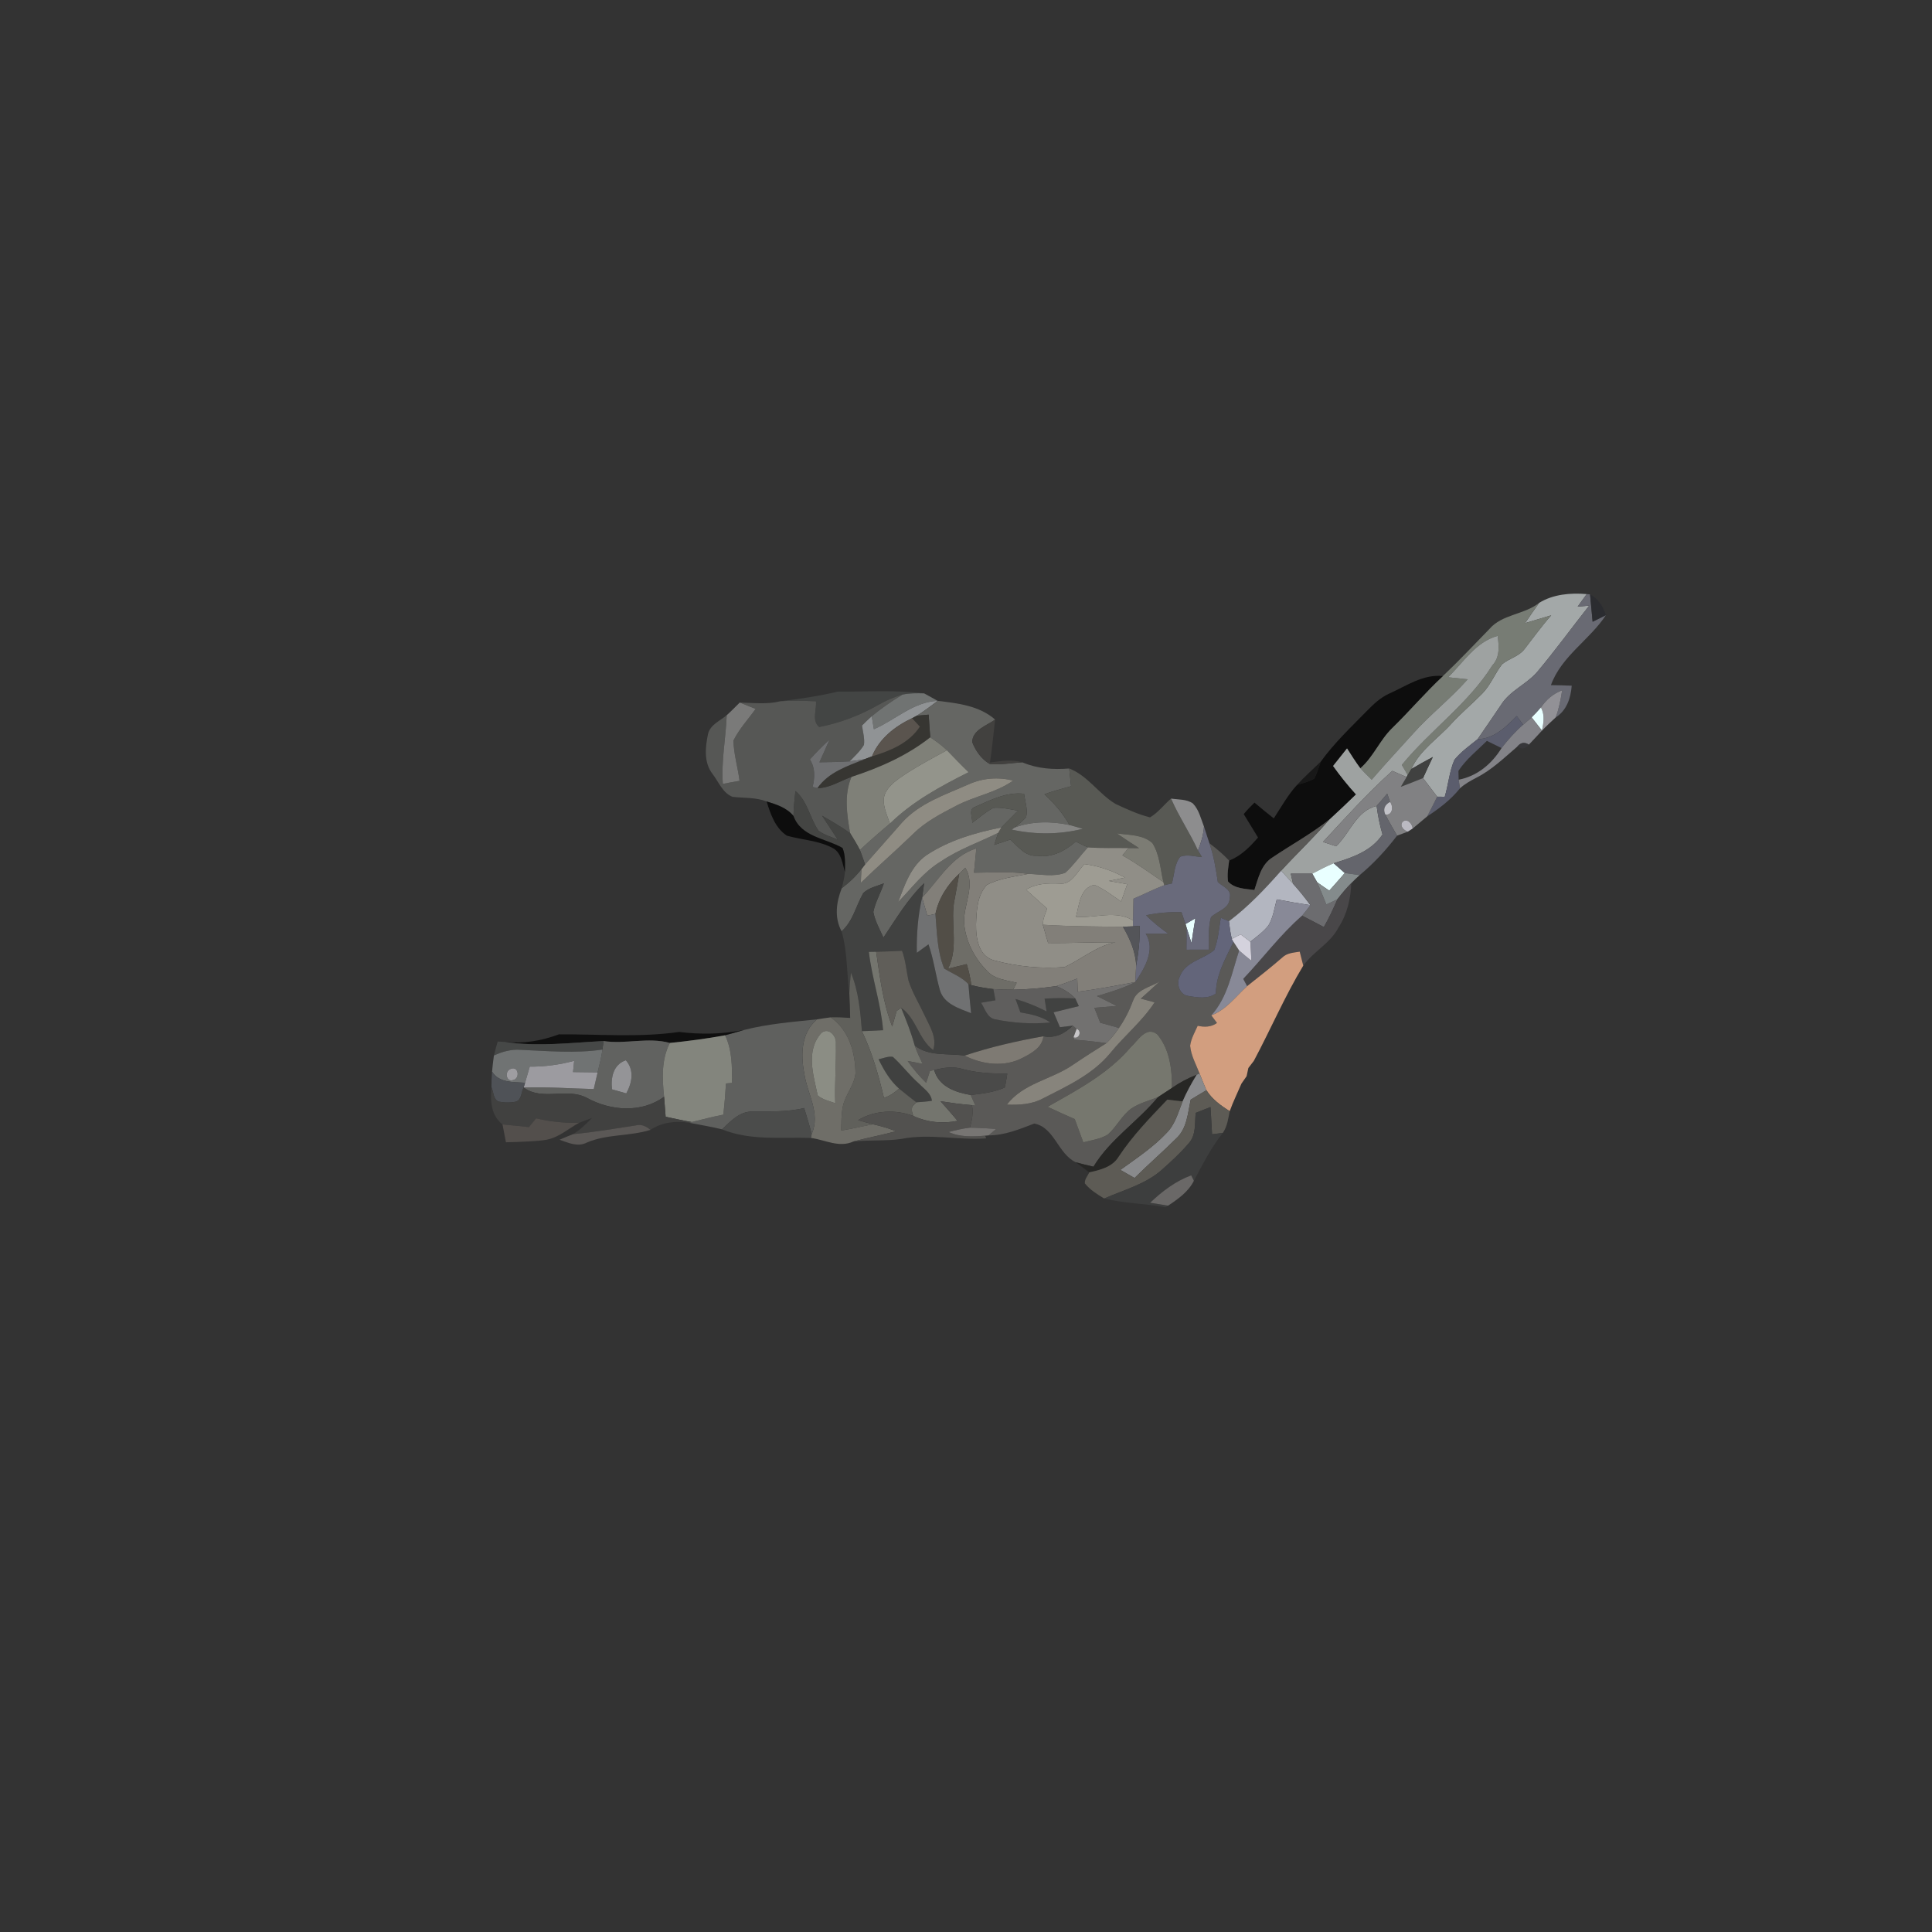 <?xml version="1.0" encoding="UTF-8" ?>
<!DOCTYPE svg PUBLIC "-//W3C//DTD SVG 1.1//EN" "http://www.w3.org/Graphics/SVG/1.1/DTD/svg11.dtd">
<svg width="512pt" height="512pt" viewBox="0 0 512 512" version="1.1" xmlns="http://www.w3.org/2000/svg">
<rect x="0" y="0" width="512" height="512" fill="#333333" stroke="none"/>
<g id="#a3a8a8ff">
<path fill="#a3a8a8" opacity="1.00" d=" M 407.87 159.78 C 411.58 157.47 416.23 157.07 420.50 157.44 C 419.68 158.53 418.89 159.65 418.10 160.77 C 419.11 160.68 420.13 160.59 421.15 160.50 C 416.49 166.40 412.08 172.49 407.23 178.24 C 404.40 181.41 400.16 183.06 397.84 186.72 C 395.79 189.81 393.65 192.84 391.57 195.90 C 389.45 197.63 387.16 199.22 385.43 201.37 C 384.08 204.47 383.84 207.92 382.87 211.15 C 382.37 211.14 381.37 211.13 380.87 211.13 C 379.62 209.48 378.38 207.83 377.12 206.20 C 377.96 204.32 378.85 202.47 379.72 200.61 C 377.79 201.64 375.87 202.69 374.00 203.81 C 376.29 198.76 381.10 195.72 384.70 191.71 C 387.25 188.93 390.16 186.51 392.80 183.82 C 395.02 181.56 396.14 178.52 398.06 176.04 C 399.88 174.49 402.47 174.01 403.96 172.07 C 406.32 169.06 408.54 165.94 411.08 163.07 C 408.78 163.76 406.48 164.46 404.17 165.13 C 405.39 163.34 406.59 161.53 407.87 159.78 Z" />
</g>
<g id="#696a73ff">
<path fill="#696a73" opacity="1.00" d=" M 420.50 157.44 L 421.38 157.51 C 421.59 159.93 421.83 162.35 422.06 164.77 C 423.23 164.18 424.40 163.59 425.59 163.01 C 421.23 169.63 413.79 173.88 411.01 181.57 C 412.84 181.60 414.68 181.62 416.52 181.72 C 416.26 185.02 415.19 188.27 412.27 190.13 C 413.15 187.81 413.61 185.37 413.98 182.94 C 411.63 183.81 409.75 185.45 408.36 187.50 C 407.58 188.41 406.77 189.29 405.91 190.13 C 405.16 190.78 404.39 191.41 403.64 192.06 C 403.22 191.48 402.38 190.32 401.96 189.75 C 399.07 192.67 395.96 195.77 391.57 195.90 C 393.65 192.84 395.79 189.81 397.84 186.72 C 400.16 183.06 404.40 181.41 407.23 178.24 C 412.08 172.49 416.49 166.40 421.15 160.50 C 420.13 160.59 419.11 160.68 418.10 160.77 C 418.89 159.65 419.68 158.53 420.50 157.44 Z" />
</g>
<g id="#2b2c31ed">
<path fill="#2b2c31" opacity="0.93" d=" M 421.38 157.51 C 423.56 158.64 424.85 160.73 425.59 163.01 C 424.40 163.59 423.23 164.18 422.06 164.77 C 421.83 162.35 421.59 159.93 421.38 157.51 Z" />
</g>
<g id="#777c74fe">
<path fill="#777c74" opacity="1.00" d=" M 394.70 166.70 C 398.09 162.74 403.89 162.94 407.87 159.78 C 406.59 161.53 405.39 163.34 404.17 165.13 C 406.48 164.46 408.78 163.76 411.08 163.07 C 408.54 165.94 406.32 169.06 403.96 172.07 C 402.47 174.01 399.88 174.49 398.06 176.04 C 396.14 178.52 395.02 181.56 392.80 183.82 C 390.16 186.51 387.25 188.93 384.70 191.71 C 381.10 195.72 376.29 198.76 374.00 203.81 C 373.76 204.21 373.29 205.01 373.05 205.40 C 372.55 204.49 372.03 203.60 371.50 202.71 C 379.05 193.49 389.10 186.52 395.50 176.31 C 397.52 174.18 397.26 171.19 396.89 168.51 C 391.13 170.07 387.82 175.53 383.76 179.48 C 385.48 179.66 387.22 179.83 388.96 180.02 C 384.44 185.15 379.00 189.35 374.46 194.44 C 370.79 198.49 367.08 202.50 363.51 206.63 C 362.49 205.62 361.46 204.63 360.51 203.56 C 363.96 200.55 365.65 196.10 368.93 192.93 C 373.53 188.45 377.67 183.54 382.38 179.16 C 386.62 175.15 390.62 170.88 394.70 166.70 Z" />
</g>
<g id="#9ea2a1ff">
<path fill="#9ea2a1" opacity="1.00" d=" M 383.76 179.48 C 387.82 175.53 391.13 170.07 396.89 168.51 C 397.26 171.19 397.52 174.18 395.50 176.31 C 389.10 186.52 379.05 193.49 371.50 202.71 C 372.03 203.60 372.55 204.49 373.05 205.40 L 372.76 205.93 C 371.49 205.38 370.23 204.84 368.97 204.29 C 362.45 210.15 356.55 216.68 350.61 223.12 C 351.77 223.49 352.92 223.88 354.08 224.27 C 357.77 220.82 359.43 214.83 364.82 213.60 C 365.16 216.15 365.64 218.68 366.38 221.14 C 363.41 225.61 358.29 227.27 353.44 228.77 C 351.49 229.58 349.63 230.55 347.77 231.53 C 345.87 231.54 343.97 231.54 342.07 231.54 C 342.26 232.43 342.47 233.32 342.67 234.21 C 341.63 233.05 340.56 231.91 339.52 230.74 C 343.70 226.16 348.25 221.93 352.27 217.19 C 354.65 215.00 357.00 212.79 359.31 210.53 C 357.13 208.14 355.12 205.62 353.24 202.99 C 354.48 201.41 355.72 199.84 356.98 198.28 C 358.12 200.06 359.24 201.86 360.51 203.56 C 361.46 204.63 362.49 205.62 363.51 206.63 C 367.08 202.50 370.79 198.49 374.46 194.44 C 379.00 189.35 384.44 185.15 388.96 180.02 C 387.22 179.83 385.48 179.66 383.76 179.48 Z" />
</g>
<g id="#000000c0">
<path fill="#000000" opacity="0.75" d=" M 368.14 183.82 C 372.72 181.78 377.09 178.63 382.38 179.16 C 377.67 183.54 373.53 188.45 368.93 192.93 C 365.65 196.10 363.96 200.55 360.51 203.56 C 359.24 201.86 358.12 200.06 356.98 198.28 C 355.72 199.84 354.48 201.41 353.24 202.99 C 355.12 205.62 357.13 208.14 359.31 210.53 C 357.00 212.79 354.65 215.00 352.27 217.19 C 347.54 220.97 342.20 223.86 337.20 227.24 C 334.20 229.10 333.47 232.75 332.42 235.86 C 330.01 235.52 327.24 235.55 325.45 233.62 C 325.16 231.77 325.50 229.90 325.74 228.07 C 328.86 226.84 331.24 224.44 333.39 221.95 C 332.13 219.88 330.85 217.82 329.60 215.74 C 330.49 214.67 331.45 213.66 332.45 212.70 C 334.13 214.12 335.83 215.53 337.57 216.88 C 339.54 213.87 341.28 210.69 343.72 208.02 C 345.27 207.52 346.90 207.17 348.31 206.32 C 349.03 204.88 349.48 203.32 350.04 201.82 C 353.61 196.86 358.07 192.67 362.31 188.33 C 364.04 186.57 365.87 184.84 368.14 183.82 Z" />
</g>
<g id="#434544ff">
<path fill="#434544" opacity="1.00" d=" M 206.84 185.83 C 211.94 185.22 217.01 184.48 222.01 183.29 C 229.62 183.33 237.33 182.81 244.90 183.75 C 242.98 183.69 241.05 183.69 239.16 184.08 C 236.93 184.69 234.81 185.65 232.79 186.79 C 227.94 189.57 222.61 191.60 217.11 192.66 C 215.06 191.09 216.46 188.06 216.24 185.85 C 213.11 185.72 209.97 185.60 206.84 185.83 Z" />
</g>
<g id="#929196ff">
<path fill="#929196" opacity="1.00" d=" M 408.36 187.50 C 409.75 185.45 411.63 183.81 413.98 182.94 C 413.61 185.37 413.15 187.81 412.27 190.13 C 411.04 191.27 409.80 192.40 408.64 193.62 C 409.06 191.58 409.44 189.41 408.36 187.50 Z" />
</g>
<g id="#565755ff">
<path fill="#565755" opacity="1.00" d=" M 232.79 186.79 C 234.81 185.65 236.93 184.69 239.16 184.08 C 236.33 185.81 233.57 187.69 231.02 189.81 C 230.13 190.61 229.28 191.44 228.44 192.28 C 228.67 193.97 229.19 195.68 228.96 197.40 C 227.97 199.06 226.51 200.37 225.19 201.76 C 222.51 201.95 219.83 201.97 217.15 202.02 C 218.06 200.01 218.96 198.00 219.84 195.97 C 218.02 197.66 216.27 199.42 214.63 201.27 C 216.08 203.47 215.95 206.07 215.36 208.53 C 215.67 208.61 216.30 208.78 216.61 208.86 C 219.86 208.86 222.66 206.92 225.65 205.89 C 223.62 210.63 224.44 215.88 225.29 220.79 C 222.90 219.10 220.38 217.63 217.85 216.17 C 219.23 218.29 220.64 220.39 222.02 222.51 C 220.29 221.78 218.41 221.29 216.91 220.14 C 214.59 216.79 214.04 212.35 210.79 209.62 C 210.55 211.82 210.33 214.03 210.28 216.24 C 208.50 214.04 205.75 213.19 203.17 212.39 C 200.27 211.27 197.15 211.52 194.13 211.17 C 191.52 210.16 190.46 207.22 188.86 205.14 C 186.46 202.10 186.90 197.98 187.65 194.45 C 188.26 192.02 190.85 191.03 192.59 189.53 C 192.36 195.61 191.11 201.63 191.56 207.74 C 193.03 207.45 194.50 207.18 195.99 206.93 C 195.53 203.36 194.46 199.87 194.36 196.27 C 195.87 193.19 198.26 190.65 200.24 187.87 C 198.84 187.31 197.44 186.74 196.04 186.18 C 199.65 186.26 203.29 186.73 206.84 185.83 C 209.97 185.60 213.11 185.72 216.24 185.85 C 216.46 188.06 215.06 191.09 217.11 192.66 C 222.61 191.60 227.94 189.57 232.79 186.79 Z" />
</g>
<g id="#707372ff">
<path fill="#707372" opacity="1.00" d=" M 239.16 184.08 C 241.05 183.69 242.98 183.69 244.90 183.75 C 246.11 184.37 247.27 185.09 248.48 185.73 C 241.99 186.02 237.27 190.80 231.59 193.25 C 231.39 192.10 231.20 190.95 231.02 189.81 C 233.57 187.69 236.33 185.81 239.16 184.08 Z" />
</g>
<g id="#909395ff">
<path fill="#909395" opacity="1.00" d=" M 231.59 193.25 C 237.27 190.80 241.99 186.02 248.48 185.73 C 246.70 187.11 244.89 188.46 242.98 189.66 C 242.66 189.83 242.03 190.17 241.71 190.33 C 237.19 192.47 233.04 195.69 231.09 200.44 C 230.59 200.63 229.60 201.01 229.10 201.20 C 227.80 201.44 226.50 201.62 225.19 201.76 C 226.51 200.37 227.97 199.06 228.96 197.40 C 229.19 195.68 228.67 193.97 228.44 192.28 C 229.28 191.44 230.13 190.61 231.02 189.81 C 231.20 190.95 231.39 192.10 231.59 193.25 Z" />
</g>
<g id="#656663ff">
<path fill="#656663" opacity="1.00" d=" M 248.48 185.73 C 253.81 186.37 259.51 187.00 263.72 190.70 C 261.50 192.29 257.69 193.43 257.65 196.67 C 258.55 199.01 260.14 201.28 262.38 202.50 C 265.26 202.74 268.12 202.15 270.99 202.05 C 274.93 203.72 279.13 204.00 283.35 203.66 C 283.52 205.22 283.68 206.79 283.85 208.36 C 281.48 209.04 279.09 209.62 276.78 210.49 C 279.35 212.89 281.71 215.53 283.41 218.63 C 278.63 217.61 273.58 217.60 268.94 219.28 C 269.99 218.40 271.13 217.58 271.95 216.46 C 272.43 214.44 271.62 212.36 271.39 210.36 C 266.80 209.81 262.56 212.00 258.50 213.79 C 256.49 214.36 257.77 216.61 257.64 218.06 C 259.48 216.69 261.23 215.16 263.27 214.09 C 265.47 213.90 267.64 214.48 269.80 214.83 C 268.32 216.32 266.83 217.80 265.36 219.29 C 258.43 220.65 251.50 222.70 245.55 226.61 C 241.39 229.51 239.74 234.54 238.02 239.06 C 241.64 235.32 244.81 231.01 249.35 228.29 C 254.05 225.07 259.46 223.23 264.53 220.72 C 264.16 221.78 263.83 222.85 263.49 223.91 C 264.90 223.44 266.31 222.95 267.74 222.48 C 269.78 224.34 271.71 227.03 274.81 226.78 C 278.72 227.37 282.25 225.53 285.09 223.02 C 286.14 223.54 287.20 224.07 288.29 224.56 C 286.27 226.78 284.54 229.27 282.31 231.29 C 279.21 232.47 275.74 231.67 272.51 231.59 C 267.73 230.89 262.91 231.25 258.11 231.28 C 258.32 229.13 258.53 226.98 258.74 224.83 C 252.13 226.86 248.85 233.19 244.37 237.86 C 244.56 236.59 244.74 235.32 244.91 234.05 C 240.54 238.25 237.47 243.49 234.12 248.47 C 233.13 246.26 231.90 244.10 231.44 241.69 C 231.98 239.04 233.40 236.66 234.23 234.10 C 232.38 234.83 230.27 235.25 228.78 236.66 C 226.84 240.04 226.07 244.12 223.03 246.81 C 221.06 243.15 221.62 239.09 223.07 235.39 C 225.02 233.92 226.81 232.25 228.30 230.31 C 228.22 231.52 228.17 232.74 228.13 233.96 C 232.66 229.55 237.45 225.41 241.99 221.00 C 245.26 217.74 249.42 215.61 253.48 213.50 C 258.35 210.96 263.97 210.09 268.50 206.86 C 264.61 205.87 260.48 206.17 256.80 207.81 C 250.57 210.58 243.71 212.78 239.01 218.02 C 235.73 221.69 232.53 225.43 229.25 229.09 C 228.81 227.80 228.37 226.51 227.88 225.25 C 230.47 222.85 233.13 220.52 235.84 218.25 C 241.86 212.37 249.24 208.39 256.69 204.64 C 254.71 202.76 252.84 200.78 250.94 198.82 C 249.60 197.52 248.07 196.43 246.53 195.40 C 246.36 193.40 246.23 191.39 246.11 189.39 C 245.06 189.47 244.02 189.56 242.98 189.66 C 244.89 188.46 246.70 187.11 248.48 185.73 Z" />
</g>
<g id="#7a7a79ff">
<path fill="#7a7a79" opacity="1.00" d=" M 192.59 189.53 C 193.79 188.47 194.90 187.31 196.04 186.18 C 197.44 186.74 198.84 187.31 200.24 187.87 C 198.26 190.65 195.87 193.19 194.36 196.27 C 194.46 199.87 195.53 203.36 195.99 206.93 C 194.50 207.18 193.03 207.45 191.56 207.74 C 191.11 201.63 192.36 195.61 192.59 189.53 Z" />
</g>
<g id="#e9ffffff">
<path fill="#e9ffff" opacity="1.00" d=" M 408.36 187.50 C 409.44 189.41 409.06 191.58 408.64 193.62 C 407.72 192.45 406.81 191.29 405.91 190.13 C 406.77 189.29 407.58 188.41 408.36 187.50 Z" />
<path fill="#e9ffff" opacity="1.00" d=" M 347.77 231.53 C 349.63 230.55 351.49 229.58 353.44 228.77 C 354.42 229.63 355.40 230.49 356.38 231.36 C 355.03 232.94 353.65 234.49 352.27 236.03 C 351.19 235.30 350.11 234.58 349.06 233.81 C 348.74 233.24 348.09 232.10 347.77 231.53 Z" />
<path fill="#e9ffff" opacity="1.00" d=" M 314.17 244.88 C 315.03 244.37 315.91 243.86 316.79 243.36 C 316.41 245.54 316.07 247.73 315.76 249.93 C 315.33 248.52 314.88 247.12 314.43 245.73 L 314.17 244.88 Z" />
</g>
<g id="#373632ff">
<path fill="#373632" opacity="1.00" d=" M 242.98 189.66 C 244.02 189.56 245.06 189.47 246.11 189.39 C 246.23 191.39 246.36 193.40 246.53 195.40 C 240.35 200.28 233.09 203.46 225.65 205.89 C 222.66 206.92 219.86 208.86 216.61 208.86 C 219.57 204.61 224.53 203.03 229.10 201.20 C 229.60 201.01 230.59 200.63 231.09 200.44 C 235.93 198.98 240.87 196.97 243.77 192.57 C 243.25 192.01 242.22 190.89 241.71 190.33 C 242.03 190.17 242.66 189.83 242.98 189.66 Z" />
</g>
<g id="#5b5d6dff">
<path fill="#5b5d6d" opacity="1.00" d=" M 391.57 195.90 C 395.96 195.77 399.07 192.67 401.96 189.75 C 402.38 190.32 403.22 191.48 403.64 192.06 C 401.52 193.92 399.65 196.03 397.93 198.25 C 396.64 197.60 395.34 196.97 394.04 196.34 C 391.45 198.91 388.51 201.22 386.50 204.29 C 386.51 204.88 386.54 206.04 386.56 206.63 C 386.65 207.20 386.83 208.34 386.91 208.91 C 384.50 211.92 381.44 214.26 378.23 216.34 C 379.15 214.62 380.00 212.87 380.87 211.13 C 381.37 211.13 382.37 211.14 382.87 211.15 C 383.84 207.92 384.08 204.47 385.43 201.37 C 387.16 199.22 389.45 197.63 391.57 195.90 Z" />
</g>
<g id="#838388ff">
<path fill="#838388" opacity="1.00" d=" M 403.64 192.06 C 404.39 191.41 405.16 190.78 405.91 190.13 C 406.81 191.29 407.72 192.45 408.64 193.62 C 407.49 194.87 406.33 196.12 405.16 197.34 C 404.02 196.58 403.00 196.75 402.09 197.86 C 398.63 200.82 395.31 204.06 391.20 206.13 C 389.69 206.93 388.17 207.74 386.91 208.91 C 386.83 208.34 386.65 207.20 386.56 206.63 C 391.49 205.69 395.34 202.43 397.93 198.25 C 399.65 196.03 401.52 193.92 403.64 192.06 Z" />
</g>
<g id="#5a544eff">
<path fill="#5a544e" opacity="1.00" d=" M 231.09 200.44 C 233.04 195.69 237.19 192.47 241.71 190.33 C 242.22 190.89 243.25 192.01 243.77 192.57 C 240.87 196.97 235.93 198.98 231.09 200.44 Z" />
</g>
<g id="#42413ffe">
<path fill="#42413f" opacity="1.00" d=" M 263.72 190.70 C 263.31 194.50 262.89 198.29 262.36 202.07 C 265.21 201.72 268.17 201.15 270.99 202.05 C 268.12 202.15 265.26 202.74 262.38 202.50 C 260.14 201.28 258.55 199.01 257.65 196.67 C 257.69 193.43 261.50 192.29 263.72 190.70 Z" />
</g>
<g id="#6f7072ff">
<path fill="#6f7072" opacity="1.00" d=" M 214.63 201.27 C 216.27 199.42 218.02 197.66 219.84 195.97 C 218.96 198.00 218.06 200.01 217.15 202.02 C 219.83 201.97 222.51 201.95 225.19 201.76 C 226.50 201.62 227.80 201.44 229.10 201.20 C 224.53 203.03 219.57 204.61 216.61 208.86 C 216.30 208.78 215.67 208.61 215.36 208.53 C 215.95 206.07 216.08 203.47 214.63 201.27 Z" />
</g>
<g id="#7f8078ff">
<path fill="#7f8078" opacity="1.00" d=" M 225.65 205.89 C 233.09 203.46 240.35 200.28 246.53 195.40 C 248.07 196.43 249.60 197.52 250.94 198.82 C 246.64 201.19 242.25 203.46 238.24 206.31 C 236.32 207.71 234.25 209.53 234.18 212.10 C 234.22 214.25 235.15 216.25 235.84 218.25 C 233.13 220.52 230.47 222.85 227.88 225.25 C 227.09 223.72 226.19 222.25 225.29 220.79 C 224.44 215.88 223.62 210.63 225.65 205.89 Z" />
</g>
<g id="#39393dbc">
<path fill="#39393d" opacity="0.74" d=" M 402.09 197.86 C 403.00 196.75 404.02 196.58 405.16 197.34 C 404.26 198.47 403.24 198.64 402.09 197.86 Z" />
</g>
<g id="#93948bff">
<path fill="#93948b" opacity="1.00" d=" M 238.24 206.31 C 242.25 203.46 246.64 201.19 250.94 198.82 C 252.84 200.78 254.71 202.76 256.69 204.64 C 249.24 208.39 241.86 212.37 235.84 218.25 C 235.15 216.25 234.22 214.25 234.18 212.10 C 234.25 209.53 236.32 207.71 238.24 206.31 Z" />
</g>
<g id="#404140ff">
<path fill="#404140" opacity="1.00" d=" M 374.00 203.81 C 375.87 202.69 377.79 201.64 379.72 200.61 C 378.85 202.47 377.96 204.32 377.12 206.20 C 375.17 207.00 373.20 207.76 371.23 208.51 C 371.74 207.65 372.25 206.79 372.76 205.93 L 373.05 205.40 C 373.29 205.01 373.76 204.21 374.00 203.81 Z" />
<path fill="#404140" opacity="1.00" d=" M 232.83 280.71 C 234.08 280.48 235.32 279.85 236.62 280.07 C 239.10 282.33 241.11 285.07 243.66 287.28 C 244.92 288.60 246.75 289.73 246.97 291.72 C 245.60 291.94 244.22 292.03 242.84 292.13 C 241.31 290.90 239.74 289.73 238.24 288.48 C 235.84 286.34 234.21 283.56 232.83 280.71 Z" />
</g>
<g id="#00000085">
<path fill="#000000" opacity="0.52" d=" M 343.72 208.02 C 345.70 205.83 347.93 203.87 350.04 201.82 C 349.48 203.32 349.03 204.88 348.31 206.32 C 346.90 207.17 345.27 207.52 343.72 208.02 Z" />
</g>
<g id="#585954ff">
<path fill="#585954" opacity="1.00" d=" M 283.35 203.66 C 288.32 205.57 291.20 210.43 295.68 213.08 C 298.63 214.44 301.62 215.83 304.78 216.61 C 306.94 215.34 308.46 213.25 310.34 211.63 C 312.39 216.37 315.33 220.68 317.48 225.39 C 317.82 225.97 318.18 226.56 318.54 227.14 C 316.65 227.01 314.61 226.34 312.79 227.03 C 311.20 228.98 311.23 231.78 310.56 234.14 C 309.88 234.27 309.20 234.42 308.54 234.59 L 308.31 233.77 C 307.48 230.31 307.36 226.50 305.40 223.43 C 302.87 221.12 299.14 221.33 295.96 220.85 C 297.90 222.20 299.87 223.50 301.87 224.77 C 301.16 224.77 299.75 224.75 299.04 224.74 C 295.46 224.67 291.87 224.84 288.29 224.56 C 287.20 224.07 286.14 223.54 285.09 223.02 C 282.25 225.53 278.72 227.37 274.81 226.78 C 271.71 227.03 269.78 224.34 267.74 222.48 C 266.31 222.95 264.90 223.44 263.49 223.91 C 263.83 222.85 264.16 221.78 264.53 220.72 C 264.74 220.36 265.15 219.65 265.36 219.29 C 266.83 217.80 268.32 216.32 269.80 214.83 C 267.64 214.48 265.47 213.90 263.27 214.09 C 261.23 215.16 259.48 216.69 257.64 218.06 C 257.77 216.61 256.49 214.36 258.50 213.79 C 262.56 212.00 266.80 209.81 271.39 210.36 C 271.62 212.36 272.43 214.44 271.95 216.46 C 271.13 217.58 269.99 218.40 268.94 219.28 L 268.11 219.85 C 274.33 221.23 280.80 221.19 286.98 219.64 C 285.79 219.28 284.60 218.95 283.41 218.63 C 281.71 215.53 279.35 212.89 276.78 210.49 C 279.09 209.62 281.48 209.04 283.85 208.36 C 283.68 206.79 283.52 205.22 283.35 203.66 Z" />
</g>
<g id="#818183ff">
<path fill="#818183" opacity="1.00" d=" M 368.97 204.29 C 370.23 204.84 371.49 205.38 372.76 205.93 C 372.25 206.79 371.74 207.65 371.23 208.51 C 373.20 207.76 375.17 207.00 377.12 206.20 C 378.38 207.83 379.62 209.48 380.87 211.13 C 380.00 212.87 379.15 214.62 378.23 216.34 C 376.94 217.41 375.65 218.48 374.37 219.57 C 374.31 218.38 372.96 216.75 371.75 217.75 C 370.77 218.81 372.04 220.11 373.10 220.39 C 372.15 220.76 371.20 221.12 370.24 221.46 C 369.18 219.60 368.09 217.76 367.11 215.85 C 369.08 216.17 369.30 213.70 368.38 212.51 C 368.19 211.97 367.81 210.87 367.62 210.33 C 366.70 211.43 365.77 212.53 364.82 213.60 C 359.43 214.83 357.77 220.82 354.08 224.27 C 352.92 223.88 351.77 223.49 350.61 223.12 C 356.55 216.68 362.45 210.15 368.97 204.29 Z" />
</g>
<g id="#8f8c83ff">
<path fill="#8f8c83" opacity="1.00" d=" M 256.80 207.81 C 260.48 206.17 264.61 205.87 268.50 206.86 C 263.97 210.09 258.35 210.96 253.48 213.50 C 249.42 215.61 245.26 217.74 241.99 221.00 C 237.45 225.41 232.66 229.55 228.13 233.96 C 228.17 232.74 228.22 231.52 228.30 230.31 C 228.54 230.00 229.02 229.39 229.25 229.09 C 232.53 225.43 235.73 221.69 239.01 218.02 C 243.71 212.78 250.57 210.58 256.80 207.81 Z" />
</g>
<g id="#444543fe">
<path fill="#444543" opacity="1.00" d=" M 210.79 209.62 C 214.04 212.35 214.59 216.79 216.91 220.14 C 218.41 221.29 220.29 221.78 222.02 222.51 C 220.64 220.39 219.23 218.29 217.85 216.17 C 220.38 217.63 222.90 219.10 225.29 220.79 C 226.19 222.25 227.09 223.72 227.88 225.25 C 228.37 226.51 228.81 227.80 229.25 229.09 C 229.02 229.39 228.54 230.00 228.30 230.31 C 226.81 232.25 225.02 233.92 223.07 235.39 C 223.43 233.98 223.79 232.56 223.91 231.11 C 223.93 228.97 224.11 226.73 223.28 224.72 C 218.79 222.12 212.31 221.84 210.28 216.24 C 210.33 214.03 210.55 211.82 210.79 209.62 Z" />
</g>
<g id="#64656cff">
<path fill="#64656c" opacity="1.00" d=" M 364.82 213.60 C 365.77 212.53 366.70 211.43 367.62 210.33 C 367.81 210.87 368.19 211.97 368.38 212.51 C 366.91 213.32 366.48 214.43 367.11 215.85 C 368.09 217.76 369.18 219.60 370.24 221.46 C 367.31 225.28 364.04 228.84 360.33 231.91 C 359.01 231.72 357.69 231.54 356.38 231.36 C 355.40 230.49 354.42 229.63 353.44 228.77 C 358.29 227.27 363.41 225.61 366.38 221.14 C 365.64 218.68 365.16 216.15 364.82 213.60 Z" />
</g>
<g id="#8d8d8efe">
<path fill="#8d8d8e" opacity="1.00" d=" M 310.34 211.63 C 312.25 211.93 314.43 211.75 316.10 212.90 C 317.74 214.56 318.24 216.96 319.07 219.06 C 318.93 221.25 318.28 223.36 317.48 225.39 C 315.33 220.68 312.39 216.37 310.34 211.63 Z" />
</g>
<g id="#010101be">
<path fill="#010101" opacity="0.75" d=" M 203.17 212.39 C 205.75 213.19 208.50 214.04 210.28 216.24 C 212.31 221.84 218.79 222.12 223.28 224.72 C 224.11 226.73 223.93 228.97 223.91 231.11 C 223.30 228.96 223.02 226.31 221.04 224.94 C 217.22 222.73 212.69 222.64 208.53 221.46 C 205.47 219.46 204.18 215.73 203.17 212.39 Z" />
</g>
<g id="#c2c2c8ff">
<path fill="#c2c2c8" opacity="1.00" d=" M 367.11 215.85 C 366.48 214.43 366.91 213.32 368.38 212.51 C 369.30 213.70 369.08 216.17 367.11 215.85 Z" />
</g>
<g id="#858583ff">
<path fill="#858583" opacity="1.00" d=" M 268.94 219.28 C 273.58 217.60 278.63 217.61 283.41 218.63 C 284.60 218.95 285.79 219.28 286.98 219.64 C 280.80 221.19 274.33 221.23 268.11 219.85 L 268.94 219.28 Z" />
</g>
<g id="#5a5957ff">
<path fill="#5a5957" opacity="1.00" d=" M 337.20 227.24 C 342.20 223.86 347.54 220.97 352.27 217.19 C 348.25 221.93 343.70 226.16 339.52 230.74 C 335.26 235.56 330.83 240.26 325.68 244.13 C 324.96 243.83 324.24 243.53 323.52 243.23 C 323.04 246.08 322.85 249.03 321.79 251.76 C 318.89 254.26 314.16 254.78 312.67 258.75 C 311.62 260.67 312.58 263.67 314.95 263.94 C 317.30 264.36 320.19 264.82 322.22 263.28 C 322.27 258.26 324.80 254.00 326.89 249.61 C 327.26 250.18 328.00 251.32 328.38 251.89 C 326.43 257.84 325.34 264.26 321.01 269.08 C 321.39 269.58 322.14 270.59 322.51 271.09 C 321.01 272.21 319.17 272.24 317.40 271.84 C 316.63 273.56 315.64 275.24 315.40 277.13 C 315.62 279.74 316.97 282.07 317.89 284.48 L 317.13 284.82 C 314.82 285.73 312.60 286.89 310.57 288.32 C 310.64 283.39 309.97 278.01 306.69 274.12 C 303.72 271.77 301.53 275.83 299.60 277.58 C 293.66 284.57 285.47 288.86 277.63 293.31 C 280.00 294.44 282.40 295.52 284.82 296.57 C 285.57 298.62 286.33 300.68 287.09 302.73 C 289.28 302.15 291.64 301.87 293.59 300.66 C 295.92 298.59 297.29 295.62 299.81 293.76 C 301.95 292.33 304.48 291.69 306.85 290.77 C 301.51 297.25 294.17 301.91 289.78 309.18 C 288.21 308.81 286.63 308.45 285.08 308.01 C 280.32 305.73 279.47 298.79 274.09 297.75 C 270.17 299.25 266.25 300.89 261.97 300.89 C 262.65 300.31 263.33 299.74 264.01 299.17 C 261.68 299.03 259.35 298.86 257.03 298.84 C 257.59 296.90 257.99 294.88 257.57 292.87 C 257.80 292.90 258.25 292.96 258.48 292.99 C 258.05 292.05 257.64 291.11 257.23 290.18 C 260.30 289.86 263.43 289.45 266.28 288.21 C 266.58 287.00 266.73 285.76 266.94 284.53 C 262.95 284.52 258.93 284.37 255.07 283.29 C 252.60 282.53 250.01 282.95 247.56 283.57 C 247.29 283.63 246.73 283.75 246.45 283.82 C 246.12 284.86 245.79 285.91 245.45 286.96 C 243.62 285.20 241.98 283.25 240.53 281.16 C 241.86 281.41 243.19 281.67 244.51 281.94 C 243.73 280.34 242.98 278.73 242.40 277.06 C 246.20 280.06 251.17 279.06 255.63 279.75 C 260.34 282.14 266.25 282.89 271.05 280.31 C 273.44 279.07 276.19 277.60 276.52 274.62 C 279.53 275.22 282.19 273.93 284.29 271.81 C 284.55 272.02 285.06 272.44 285.32 272.65 C 285.11 273.21 284.70 274.33 284.49 274.90 L 284.67 275.50 C 287.51 275.80 290.38 276.01 293.21 276.45 C 290.19 278.34 287.19 280.25 284.25 282.25 C 278.64 286.10 271.14 287.06 266.84 292.74 C 270.02 292.85 273.33 292.70 276.21 291.19 C 282.61 287.91 289.47 284.84 294.16 279.17 C 297.93 274.50 302.69 270.69 305.98 265.63 C 304.76 265.29 303.54 264.96 302.32 264.64 C 304.00 263.16 305.65 261.65 307.28 260.12 C 304.88 261.58 301.28 262.19 300.28 265.16 C 299.33 267.72 298.10 270.18 296.54 272.42 C 294.89 271.94 293.24 271.49 291.58 271.04 C 291.06 269.71 290.52 268.40 290.01 267.08 C 291.98 266.91 293.97 266.75 295.95 266.59 C 294.20 265.71 292.45 264.84 290.70 263.97 C 294.15 262.94 297.65 261.94 300.86 260.25 C 303.29 256.69 306.33 251.62 303.62 247.44 C 305.61 247.45 307.59 247.43 309.58 247.42 C 307.51 245.94 305.49 244.38 303.72 242.55 C 306.81 241.91 309.96 241.64 313.12 241.74 C 313.47 242.78 313.82 243.82 314.17 244.88 L 314.43 245.73 C 314.48 247.71 314.44 249.69 314.42 251.68 C 316.41 251.67 318.40 251.67 320.39 251.67 C 320.44 248.80 320.12 245.85 320.92 243.06 C 322.62 241.39 325.92 240.83 325.88 237.93 C 326.52 235.76 324.00 234.94 322.74 233.77 C 322.22 230.29 321.66 226.80 320.50 223.47 C 322.35 224.87 324.14 226.37 325.74 228.07 C 325.50 229.90 325.16 231.77 325.45 233.62 C 327.24 235.55 330.01 235.52 332.42 235.86 C 333.47 232.75 334.20 229.10 337.20 227.24 Z" />
</g>
<g id="#bbbac2fe">
<path fill="#bbbac2" opacity="1.00" d=" M 371.75 217.75 C 372.96 216.75 374.31 218.38 374.37 219.57 C 374.06 219.77 373.42 220.18 373.10 220.39 C 372.04 220.11 370.77 218.81 371.75 217.75 Z" />
</g>
<g id="#918f88ff">
<path fill="#918f88" opacity="1.00" d=" M 245.55 226.61 C 251.50 222.70 258.43 220.65 265.36 219.29 C 265.15 219.65 264.74 220.36 264.53 220.72 C 259.46 223.23 254.05 225.07 249.35 228.29 C 244.81 231.01 241.64 235.32 238.02 239.06 C 239.74 234.54 241.39 229.51 245.55 226.61 Z" />
</g>
<g id="#696a7bff">
<path fill="#696a7b" opacity="1.00" d=" M 319.07 219.06 C 319.54 220.53 320.02 221.99 320.50 223.47 C 321.66 226.80 322.22 230.29 322.74 233.77 C 324.00 234.94 326.52 235.76 325.88 237.93 C 325.92 240.83 322.62 241.39 320.92 243.06 C 320.12 245.85 320.44 248.80 320.39 251.67 C 318.40 251.67 316.41 251.67 314.42 251.68 C 314.44 249.69 314.48 247.71 314.43 245.73 C 314.88 247.12 315.33 248.52 315.76 249.93 C 316.07 247.73 316.41 245.54 316.79 243.36 C 315.91 243.86 315.03 244.37 314.17 244.88 C 313.82 243.82 313.47 242.78 313.12 241.74 C 309.96 241.64 306.81 241.91 303.72 242.55 C 305.49 244.38 307.51 245.94 309.58 247.42 C 307.59 247.43 305.61 247.45 303.62 247.44 C 306.33 251.62 303.29 256.69 300.86 260.25 C 300.92 258.81 300.99 257.37 301.10 255.93 C 301.71 252.44 302.14 248.92 302.03 245.37 C 301.58 245.40 300.69 245.46 300.25 245.49 C 300.25 245.10 300.26 244.32 300.26 243.92 C 300.29 242.00 300.34 240.08 300.38 238.17 C 303.12 237.02 305.75 235.64 308.54 234.59 C 309.20 234.42 309.88 234.27 310.56 234.14 C 311.23 231.78 311.20 228.98 312.79 227.03 C 314.61 226.34 316.65 227.01 318.54 227.14 C 318.18 226.56 317.82 225.97 317.48 225.39 C 318.28 223.36 318.93 221.25 319.07 219.06 M 318.28 241.26 C 318.84 241.83 318.84 241.83 318.28 241.26 Z" />
</g>
<g id="#7c7c74ff">
<path fill="#7c7c74" opacity="1.00" d=" M 295.96 220.85 C 299.14 221.33 302.87 221.12 305.40 223.43 C 307.36 226.50 307.48 230.31 308.31 233.77 C 304.74 231.34 301.23 228.79 297.45 226.68 C 297.97 226.02 298.50 225.38 299.04 224.74 C 299.75 224.75 301.16 224.77 301.87 224.77 C 299.87 223.50 297.90 222.20 295.96 220.85 Z" />
</g>
<g id="#908e87ff">
<path fill="#908e87" opacity="1.00" d=" M 288.29 224.56 C 291.87 224.84 295.46 224.67 299.04 224.74 C 298.50 225.38 297.97 226.02 297.45 226.68 C 301.23 228.79 304.74 231.34 308.31 233.77 L 308.54 234.59 C 305.75 235.64 303.12 237.02 300.38 238.17 C 300.34 240.08 300.29 242.00 300.26 243.92 C 295.61 241.08 290.19 243.39 285.15 242.97 C 285.97 239.92 286.20 235.26 290.02 234.50 C 292.60 235.58 294.80 237.37 297.11 238.92 C 297.64 237.38 298.19 235.85 298.73 234.32 C 297.10 234.01 295.47 233.75 293.84 233.46 C 295.28 233.17 296.71 232.87 298.15 232.58 C 294.81 230.73 291.18 229.48 287.40 228.99 C 285.44 230.91 284.03 234.58 280.77 234.16 C 277.71 234.03 274.58 234.10 271.91 235.78 C 273.77 237.46 275.65 239.11 277.51 240.80 C 276.98 242.17 276.38 243.57 276.37 245.07 C 276.80 246.69 277.29 248.29 277.76 249.90 C 283.71 249.98 289.65 249.66 295.60 249.71 C 290.55 250.73 286.65 254.17 282.14 256.28 C 275.96 256.78 269.58 256.15 263.59 254.55 C 259.33 253.53 258.62 248.67 258.66 244.98 C 258.78 241.40 258.95 237.29 261.51 234.52 C 264.89 232.73 268.80 232.34 272.51 231.59 C 275.74 231.67 279.21 232.47 282.31 231.29 C 284.54 229.27 286.27 226.78 288.29 224.56 Z" />
</g>
<g id="#827f79ff">
<path fill="#827f79" opacity="1.00" d=" M 244.37 237.86 C 248.85 233.19 252.13 226.86 258.74 224.83 C 258.53 226.98 258.32 229.13 258.11 231.28 C 262.91 231.25 267.73 230.89 272.51 231.59 C 268.80 232.34 264.89 232.73 261.51 234.52 C 258.95 237.29 258.78 241.40 258.66 244.98 C 258.62 248.67 259.33 253.53 263.59 254.55 C 269.58 256.15 275.96 256.78 282.14 256.28 C 286.65 254.17 290.55 250.73 295.60 249.71 C 289.65 249.66 283.71 249.98 277.76 249.90 C 277.29 248.29 276.80 246.69 276.37 245.07 C 283.43 245.50 290.51 245.55 297.59 245.59 C 299.43 248.77 300.95 252.20 301.10 255.93 C 300.99 257.37 300.92 258.81 300.86 260.25 C 295.79 261.20 290.73 262.19 285.61 262.81 C 285.57 261.64 285.53 260.49 285.49 259.33 C 283.65 260.03 281.81 260.75 279.92 261.33 C 276.13 261.87 272.32 262.22 268.49 262.28 C 268.80 261.66 269.12 261.04 269.43 260.43 C 266.73 259.77 263.63 259.54 261.63 257.36 C 258.30 254.00 255.91 249.52 255.52 244.77 C 255.18 239.79 258.71 234.66 255.79 229.96 C 255.39 230.35 254.60 231.15 254.20 231.55 C 251.12 234.40 248.77 238.03 247.90 242.19 C 247.37 242.30 246.29 242.53 245.75 242.65 C 245.29 241.05 244.83 239.45 244.37 237.86 Z" />
</g>
<g id="#9e9c93ff">
<path fill="#9e9c93" opacity="1.00" d=" M 287.40 228.99 C 291.18 229.48 294.81 230.73 298.15 232.58 C 296.71 232.87 295.28 233.17 293.84 233.46 C 295.47 233.75 297.10 234.01 298.73 234.32 C 298.19 235.85 297.64 237.38 297.11 238.92 C 294.80 237.37 292.60 235.58 290.02 234.50 C 286.20 235.26 285.97 239.92 285.15 242.97 C 290.19 243.39 295.61 241.08 300.26 243.92 C 300.26 244.32 300.25 245.10 300.25 245.49 C 299.36 245.54 298.47 245.57 297.59 245.59 C 290.51 245.55 283.43 245.50 276.37 245.07 C 276.38 243.57 276.98 242.17 277.51 240.80 C 275.65 239.11 273.77 237.46 271.91 235.78 C 274.58 234.10 277.71 234.03 280.77 234.16 C 284.03 234.58 285.44 230.91 287.40 228.99 Z" />
</g>
<g id="#6e6d67ff">
<path fill="#6e6d67" opacity="1.00" d=" M 255.79 229.96 C 258.71 234.66 255.18 239.79 255.52 244.77 C 255.91 249.52 258.30 254.00 261.63 257.36 C 263.63 259.54 266.73 259.77 269.43 260.43 C 269.12 261.04 268.80 261.66 268.49 262.28 C 266.74 262.29 264.98 262.24 263.24 262.12 C 261.28 261.88 259.33 261.57 257.42 261.08 C 257.16 259.18 256.76 257.32 256.19 255.50 C 254.53 255.89 252.88 256.31 251.23 256.71 C 254.26 250.82 251.60 244.19 253.05 238.00 C 253.44 235.85 253.85 233.70 254.20 231.55 C 254.60 231.15 255.39 230.35 255.79 229.96 Z" />
</g>
<g id="#b3b6c0ff">
<path fill="#b3b6c0" opacity="1.00" d=" M 325.68 244.13 C 330.83 240.26 335.26 235.56 339.52 230.74 C 340.56 231.91 341.63 233.05 342.67 234.21 C 344.31 236.01 345.83 237.92 347.27 239.88 C 344.28 239.43 341.32 238.92 338.36 238.34 C 337.71 240.66 337.41 243.15 336.15 245.25 C 334.81 246.95 333.03 248.23 331.34 249.57 C 330.48 248.93 329.63 248.29 328.80 247.64 C 328.00 248.00 327.21 248.41 326.45 248.84 C 326.06 247.30 325.87 245.71 325.68 244.13 Z" />
</g>
<g id="#6c6c6fff">
<path fill="#6c6c6f" opacity="1.00" d=" M 342.07 231.54 C 343.97 231.54 345.87 231.54 347.77 231.53 C 348.09 232.10 348.74 233.24 349.06 233.81 C 349.92 235.75 350.69 237.73 351.49 239.70 C 352.47 239.25 353.45 238.79 354.43 238.31 C 353.34 240.82 352.19 243.30 350.83 245.68 C 348.92 244.65 346.99 243.65 345.06 242.67 C 345.82 241.76 346.54 240.82 347.27 239.88 C 345.83 237.92 344.31 236.01 342.67 234.21 C 342.47 233.32 342.26 232.43 342.07 231.54 Z" />
</g>
<g id="#848b8cfd">
<path fill="#848b8c" opacity="1.00" d=" M 356.38 231.36 C 357.69 231.54 359.01 231.72 360.33 231.91 C 359.56 232.60 358.82 233.30 358.10 234.04 C 356.77 235.37 355.58 236.83 354.43 238.31 C 353.45 238.79 352.47 239.25 351.49 239.70 C 350.69 237.73 349.92 235.75 349.06 233.81 C 350.11 234.58 351.19 235.30 352.27 236.03 C 353.65 234.49 355.03 232.94 356.38 231.36 Z" />
</g>
<g id="#524e47ff">
<path fill="#524e47" opacity="1.00" d=" M 247.90 242.19 C 248.77 238.03 251.12 234.40 254.20 231.55 C 253.85 233.70 253.44 235.85 253.05 238.00 C 251.60 244.19 254.26 250.82 251.23 256.71 C 252.88 256.31 254.53 255.89 256.19 255.50 C 256.76 257.32 257.16 259.18 257.42 261.08 L 256.64 260.80 C 254.87 258.90 252.38 258.01 250.22 256.67 C 248.34 252.10 248.31 247.04 247.90 242.19 Z" />
</g>
<g id="#414241ff">
<path fill="#414241" opacity="1.00" d=" M 228.78 236.66 C 230.27 235.25 232.38 234.83 234.23 234.10 C 233.40 236.66 231.98 239.04 231.44 241.69 C 231.90 244.10 233.13 246.26 234.12 248.47 C 237.47 243.49 240.54 238.25 244.91 234.05 C 244.74 235.32 244.56 236.59 244.37 237.86 C 243.25 242.66 242.88 247.58 242.97 252.50 C 244.00 251.75 245.03 251.00 246.06 250.26 C 247.43 254.21 247.95 258.37 249.08 262.38 C 250.14 266.09 254.19 267.23 257.35 268.52 C 257.08 265.95 256.85 263.37 256.64 260.80 L 257.42 261.08 C 259.33 261.57 261.28 261.88 263.24 262.12 C 263.42 263.11 263.61 264.09 263.81 265.08 C 262.53 265.29 261.25 265.51 259.98 265.73 C 261.03 267.30 261.57 269.72 263.69 270.13 C 268.49 271.11 273.46 271.45 278.34 270.97 C 276.01 269.31 273.18 268.77 270.42 268.29 C 269.98 267.11 269.55 265.93 269.13 264.75 C 271.98 265.58 274.73 266.70 277.37 268.05 C 277.18 266.91 277.00 265.78 276.83 264.66 C 279.53 264.48 282.25 264.47 284.96 264.61 C 285.20 265.11 285.67 266.12 285.91 266.63 C 283.68 267.17 281.45 267.72 279.22 268.27 C 279.77 269.58 280.33 270.89 280.89 272.21 C 282.02 272.07 283.15 271.93 284.29 271.81 C 282.19 273.93 279.53 275.22 276.52 274.62 C 269.47 275.88 262.43 277.48 255.63 279.75 C 251.17 279.06 246.20 280.06 242.40 277.06 C 241.46 273.64 240.15 270.34 238.80 267.07 C 242.82 269.83 243.38 275.34 247.30 278.28 C 248.41 274.98 246.38 271.98 245.05 269.11 C 243.61 266.02 241.79 263.08 240.75 259.82 C 240.19 257.20 240.00 254.49 239.05 251.97 C 236.76 252.08 234.48 252.18 232.19 252.23 C 231.71 252.24 230.74 252.25 230.26 252.26 C 231.06 259.27 233.46 265.98 234.03 273.02 C 232.16 273.13 230.29 273.21 228.42 273.27 C 228.00 268.01 227.54 262.68 225.50 257.75 C 225.32 259.54 225.15 261.33 225.07 263.13 C 224.37 257.70 224.58 252.10 223.03 246.81 C 226.07 244.12 226.84 240.04 228.78 236.66 Z" />
</g>
<g id="#494749ff">
<path fill="#494749" opacity="1.00" d=" M 354.43 238.31 C 355.58 236.83 356.77 235.37 358.10 234.04 C 357.95 238.15 357.02 242.25 354.75 245.74 C 352.59 249.97 348.10 252.12 345.38 255.90 C 345.06 254.66 344.75 253.43 344.44 252.20 C 342.83 252.46 341.05 252.54 339.82 253.75 C 336.79 256.38 333.64 258.86 330.50 261.34 C 330.15 260.69 329.81 260.05 329.47 259.41 C 334.73 253.88 339.28 247.70 345.06 242.67 C 346.99 243.65 348.92 244.65 350.83 245.68 C 352.19 243.30 353.34 240.82 354.43 238.31 Z" />
</g>
<g id="#707172ff">
<path fill="#707172" opacity="1.00" d=" M 242.97 252.50 C 242.88 247.58 243.25 242.66 244.37 237.86 C 244.83 239.45 245.29 241.05 245.75 242.65 C 246.29 242.53 247.37 242.30 247.90 242.19 C 248.31 247.04 248.34 252.10 250.22 256.67 C 252.38 258.01 254.87 258.90 256.64 260.80 C 256.85 263.37 257.08 265.95 257.35 268.52 C 254.19 267.23 250.14 266.09 249.08 262.38 C 247.95 258.37 247.43 254.21 246.06 250.26 C 245.03 251.00 244.00 251.75 242.97 252.50 Z" />
</g>
<g id="#888997ff">
<path fill="#888997" opacity="1.00" d=" M 338.36 238.34 C 341.32 238.92 344.28 239.43 347.27 239.88 C 346.54 240.82 345.82 241.76 345.06 242.67 C 339.28 247.70 334.73 253.88 329.47 259.41 C 329.81 260.05 330.15 260.69 330.50 261.34 C 327.47 264.08 324.98 267.61 321.01 269.08 C 325.34 264.26 326.43 257.84 328.38 251.89 C 329.42 252.83 330.52 253.71 331.63 254.60 C 331.54 252.92 331.48 251.24 331.34 249.57 C 333.03 248.23 334.81 246.95 336.15 245.25 C 337.41 243.15 337.71 240.66 338.36 238.34 Z" />
</g>
<g id="#ffffffff">
<path fill="#ffffff" opacity="1.00" d=" M 318.28 241.26 C 318.84 241.83 318.84 241.83 318.28 241.26 Z" />
</g>
<g id="#63657aff">
<path fill="#63657a" opacity="1.00" d=" M 323.52 243.23 C 324.24 243.53 324.96 243.83 325.68 244.13 C 325.87 245.71 326.06 247.30 326.45 248.84 L 326.89 249.61 C 324.80 254.00 322.27 258.26 322.22 263.28 C 320.19 264.82 317.30 264.36 314.95 263.94 C 312.58 263.67 311.62 260.67 312.67 258.75 C 314.16 254.78 318.89 254.26 321.79 251.76 C 322.85 249.03 323.04 246.08 323.52 243.23 Z" />
</g>
<g id="#545559ff">
<path fill="#545559" opacity="1.00" d=" M 297.59 245.59 C 298.47 245.57 299.36 245.54 300.25 245.49 C 300.69 245.46 301.58 245.40 302.03 245.37 C 302.14 248.92 301.71 252.44 301.10 255.93 C 300.95 252.20 299.43 248.77 297.59 245.59 Z" />
</g>
<g id="#d4d2ddff">
<path fill="#d4d2dd" opacity="1.00" d=" M 326.45 248.84 C 327.21 248.41 328.00 248.00 328.80 247.64 C 329.63 248.29 330.48 248.93 331.34 249.57 C 331.48 251.24 331.54 252.92 331.63 254.60 C 330.52 253.71 329.42 252.83 328.38 251.89 C 328.00 251.32 327.26 250.18 326.89 249.61 L 326.45 248.84 Z" />
</g>
<g id="#74756eff">
<path fill="#74756e" opacity="1.00" d=" M 230.26 252.26 C 230.74 252.25 231.71 252.24 232.19 252.23 C 233.17 258.92 233.99 265.71 236.45 272.05 C 236.84 270.67 237.23 269.29 237.62 267.91 C 237.91 267.70 238.51 267.28 238.80 267.07 C 240.15 270.34 241.46 273.64 242.40 277.06 C 242.98 278.73 243.73 280.34 244.51 281.94 C 243.19 281.67 241.86 281.41 240.53 281.16 C 241.98 283.25 243.62 285.20 245.45 286.96 C 245.79 285.91 246.12 284.86 246.45 283.82 C 246.73 283.75 247.29 283.63 247.56 283.57 C 248.82 287.98 253.16 289.46 257.23 290.18 C 257.64 291.11 258.05 292.05 258.48 292.99 C 258.25 292.96 257.80 292.90 257.57 292.87 C 254.78 292.67 252.01 292.26 249.24 291.84 C 250.77 293.55 252.30 295.27 253.77 297.04 C 249.81 297.84 245.75 297.46 242.07 295.75 C 241.65 294.93 241.55 294.09 241.75 293.21 C 242.03 292.94 242.57 292.40 242.84 292.13 C 244.22 292.03 245.60 291.94 246.97 291.72 C 246.75 289.73 244.92 288.60 243.66 287.28 C 241.11 285.07 239.10 282.33 236.62 280.07 C 235.32 279.85 234.08 280.48 232.83 280.71 C 234.21 283.56 235.84 286.34 238.24 288.48 C 237.10 289.58 235.75 290.44 234.27 290.98 C 232.82 284.91 231.14 278.91 228.42 273.27 C 230.29 273.21 232.16 273.13 234.03 273.02 C 233.46 265.98 231.06 259.27 230.26 252.26 Z" />
</g>
<g id="#605e59ff">
<path fill="#605e59" opacity="1.00" d=" M 232.19 252.23 C 234.48 252.18 236.76 252.08 239.05 251.97 C 240.00 254.49 240.19 257.20 240.75 259.82 C 241.79 263.08 243.61 266.02 245.05 269.11 C 246.38 271.98 248.41 274.98 247.30 278.28 C 243.38 275.34 242.82 269.83 238.80 267.07 C 238.51 267.28 237.91 267.70 237.62 267.91 C 237.23 269.29 236.84 270.67 236.45 272.05 C 233.99 265.71 233.17 258.92 232.19 252.23 Z" />
</g>
<g id="#d29e7fff">
<path fill="#d29e7f" opacity="1.00" d=" M 339.82 253.75 C 341.05 252.54 342.83 252.46 344.44 252.20 C 344.75 253.43 345.06 254.66 345.38 255.90 C 340.48 264.02 336.74 272.78 332.28 281.14 C 331.92 281.61 331.19 282.56 330.83 283.03 C 330.71 283.57 330.48 284.67 330.36 285.21 C 330.02 285.71 329.33 286.69 328.99 287.18 C 327.96 289.61 326.78 291.98 325.89 294.47 C 323.52 293.00 321.22 291.31 319.71 288.92 C 319.07 287.45 318.49 285.96 317.89 284.48 C 316.97 282.07 315.62 279.74 315.40 277.13 C 315.64 275.24 316.63 273.56 317.40 271.84 C 319.17 272.24 321.01 272.21 322.51 271.09 C 322.14 270.59 321.39 269.58 321.01 269.08 C 324.98 267.61 327.47 264.08 330.50 261.34 C 333.64 258.86 336.79 256.38 339.82 253.75 Z" />
</g>
<g id="#60605bff">
<path fill="#60605b" opacity="1.00" d=" M 225.50 257.75 C 227.54 262.68 228.00 268.01 228.42 273.27 C 231.14 278.91 232.82 284.91 234.27 290.98 C 235.75 290.44 237.10 289.58 238.24 288.48 C 239.74 289.73 241.31 290.90 242.84 292.13 C 242.57 292.40 242.03 292.94 241.75 293.21 C 241.55 294.09 241.65 294.93 242.07 295.75 C 237.34 293.96 231.79 294.21 227.41 296.85 C 228.70 297.23 230.00 297.60 231.30 297.94 C 228.51 298.51 225.72 299.13 222.91 299.62 C 222.98 297.49 222.94 295.34 223.35 293.25 C 223.99 290.13 226.40 287.63 226.72 284.44 C 226.64 278.89 224.96 272.90 220.13 269.61 C 221.86 269.55 223.58 269.65 225.30 269.76 C 225.28 267.55 225.20 265.34 225.07 263.13 C 225.15 261.33 225.32 259.54 225.50 257.75 Z" />
</g>
<g id="#727170ff">
<path fill="#727170" opacity="1.00" d=" M 279.92 261.33 C 281.81 260.75 283.65 260.03 285.49 259.33 C 285.53 260.49 285.57 261.64 285.61 262.81 C 290.73 262.19 295.79 261.20 300.86 260.25 C 297.65 261.94 294.15 262.94 290.70 263.97 C 292.45 264.84 294.20 265.71 295.95 266.59 C 293.97 266.75 291.98 266.91 290.01 267.08 C 290.52 268.40 291.06 269.71 291.58 271.04 C 293.24 271.49 294.89 271.94 296.54 272.42 C 295.54 273.85 294.48 275.25 293.21 276.45 C 290.38 276.01 287.51 275.80 284.67 275.50 L 284.49 274.90 C 285.99 275.51 286.81 273.18 285.32 272.65 C 285.06 272.44 284.55 272.02 284.29 271.81 C 283.15 271.93 282.02 272.07 280.89 272.21 C 280.33 270.89 279.77 269.58 279.22 268.27 C 281.45 267.72 283.68 267.17 285.91 266.63 C 285.67 266.12 285.20 265.11 284.96 264.61 C 283.55 263.14 281.79 262.09 279.92 261.33 Z" />
</g>
<g id="#87847cff">
<path fill="#87847c" opacity="1.00" d=" M 300.28 265.16 C 301.28 262.19 304.88 261.58 307.28 260.12 C 305.65 261.65 304.00 263.16 302.32 264.64 C 303.54 264.96 304.76 265.29 305.98 265.63 C 302.69 270.69 297.93 274.50 294.16 279.17 C 289.47 284.84 282.61 287.91 276.21 291.19 C 273.33 292.70 270.02 292.85 266.84 292.74 C 271.14 287.06 278.64 286.10 284.25 282.25 C 287.19 280.25 290.19 278.34 293.21 276.45 C 294.48 275.25 295.54 273.85 296.54 272.42 C 298.10 270.18 299.33 267.72 300.28 265.16 Z" />
</g>
<g id="#5f5e5dff">
<path fill="#5f5e5d" opacity="1.00" d=" M 263.24 262.12 C 264.98 262.24 266.74 262.29 268.49 262.28 C 272.32 262.22 276.13 261.87 279.92 261.33 C 281.79 262.09 283.55 263.14 284.96 264.61 C 282.25 264.47 279.53 264.48 276.83 264.66 C 277.00 265.78 277.18 266.91 277.37 268.05 C 274.73 266.70 271.98 265.58 269.13 264.75 C 269.55 265.93 269.98 267.11 270.42 268.29 C 273.18 268.77 276.01 269.31 278.34 270.97 C 273.46 271.45 268.49 271.11 263.69 270.13 C 261.57 269.72 261.03 267.30 259.98 265.73 C 261.25 265.51 262.53 265.29 263.81 265.08 C 263.61 264.09 263.42 263.11 263.24 262.12 Z" />
</g>
<g id="#6f6e68ff">
<path fill="#6f6e68" opacity="1.00" d=" M 216.53 270.14 C 217.72 269.94 218.93 269.77 220.13 269.61 C 224.96 272.90 226.64 278.89 226.72 284.44 C 226.40 287.63 223.99 290.13 223.35 293.25 C 222.94 295.34 222.98 297.49 222.91 299.62 C 225.72 299.13 228.51 298.51 231.30 297.94 C 233.41 298.38 235.47 299.03 237.48 299.79 C 233.74 300.79 229.93 301.51 226.18 302.50 C 222.38 304.25 218.67 302.07 214.88 301.56 L 215.10 300.54 C 217.54 295.07 213.90 289.82 213.14 284.46 C 212.17 279.46 212.30 273.67 216.53 270.14 M 217.71 273.70 C 213.44 278.41 215.55 284.85 216.71 290.31 C 218.01 291.44 219.77 291.77 221.35 292.37 C 221.15 287.11 221.63 281.86 221.52 276.61 C 221.75 274.61 219.68 272.18 217.71 273.70 Z" />
</g>
<g id="#5f605eff">
<path fill="#5f605e" opacity="1.00" d=" M 197.14 272.96 C 203.49 271.33 210.03 270.82 216.53 270.14 C 212.30 273.67 212.17 279.46 213.14 284.46 C 213.90 289.82 217.54 295.07 215.10 300.54 C 214.52 298.21 213.81 295.92 213.11 293.64 C 208.65 294.72 204.06 294.51 199.52 294.57 C 196.07 294.44 193.62 297.12 191.34 299.29 C 188.43 298.56 185.47 298.11 182.53 297.52 L 183.30 297.36 C 186.09 296.66 188.87 295.95 191.70 295.39 C 191.99 292.64 192.23 289.89 192.39 287.13 C 192.91 287.08 193.43 287.03 193.96 286.99 C 194.03 282.71 194.03 278.30 192.16 274.36 C 193.83 273.93 195.48 273.41 197.14 272.96 Z" />
</g>
<g id="#030303bd">
<path fill="#030303" opacity="0.74" d=" M 148.12 274.11 C 158.72 274.04 169.43 275.00 179.97 273.47 C 185.70 274.19 191.46 274.08 197.14 272.96 C 195.48 273.41 193.83 273.93 192.16 274.36 C 187.32 275.25 182.42 275.90 177.52 276.39 C 171.70 274.80 165.81 276.78 159.94 275.89 C 151.22 276.33 142.48 277.45 133.76 276.12 C 138.69 276.65 143.52 275.84 148.12 274.11 Z" />
</g>
<g id="#8b8d84ff">
<path fill="#8b8d84" opacity="1.00" d=" M 217.71 273.70 C 219.68 272.18 221.75 274.61 221.52 276.61 C 221.63 281.86 221.15 287.11 221.35 292.37 C 219.77 291.77 218.01 291.44 216.71 290.31 C 215.55 284.85 213.44 278.41 217.71 273.70 Z" />
</g>
<g id="#c7c5c7ff">
<path fill="#c7c5c7" opacity="1.00" d=" M 285.32 272.65 C 286.81 273.18 285.99 275.51 284.49 274.90 C 284.70 274.33 285.11 273.21 285.32 272.65 Z" />
</g>
<g id="#76776eff">
<path fill="#76776e" opacity="1.00" d=" M 299.60 277.58 C 301.53 275.83 303.72 271.77 306.69 274.12 C 309.97 278.01 310.64 283.39 310.57 288.32 C 309.33 289.14 308.10 289.96 306.85 290.77 C 304.48 291.69 301.95 292.33 299.81 293.76 C 297.29 295.62 295.92 298.59 293.59 300.66 C 291.64 301.87 289.28 302.15 287.09 302.73 C 286.33 300.68 285.57 298.62 284.82 296.57 C 282.40 295.52 280.00 294.44 277.63 293.31 C 285.47 288.86 293.66 284.57 299.60 277.58 Z" />
</g>
<g id="#7e7a73ff">
<path fill="#7e7a73" opacity="1.00" d=" M 255.63 279.75 C 262.43 277.48 269.47 275.88 276.52 274.62 C 276.19 277.60 273.44 279.07 271.05 280.31 C 266.25 282.89 260.34 282.14 255.63 279.75 Z" />
</g>
<g id="#616260ff">
<path fill="#616260" opacity="1.00" d=" M 159.94 275.89 C 165.81 276.78 171.70 274.80 177.52 276.39 C 175.24 280.82 175.49 285.85 175.99 290.65 C 169.99 295.04 161.76 294.40 155.50 290.93 C 150.20 288.15 143.70 291.84 138.77 288.20 C 144.97 287.99 151.15 288.46 157.35 288.61 C 157.68 287.14 158.02 285.66 158.38 284.19 C 158.88 282.19 159.36 280.18 159.66 278.14 C 159.73 277.58 159.87 276.45 159.94 275.89 M 162.19 288.69 C 163.45 289.04 164.71 289.39 165.97 289.76 C 167.51 286.94 168.16 283.59 165.85 280.98 C 162.51 282.14 161.84 285.54 162.19 288.69 Z" />
</g>
<g id="#83857dff">
<path fill="#83857d" opacity="1.00" d=" M 177.52 276.39 C 182.42 275.90 187.32 275.25 192.16 274.36 C 194.03 278.30 194.03 282.71 193.96 286.99 C 193.43 287.03 192.91 287.08 192.39 287.13 C 192.23 289.89 191.99 292.64 191.70 295.39 C 188.87 295.95 186.09 296.66 183.30 297.36 C 180.98 296.95 178.69 296.43 176.40 295.95 C 176.26 294.18 176.12 292.41 175.99 290.65 C 175.49 285.85 175.24 280.82 177.52 276.39 Z" />
</g>
<g id="#474948f9">
<path fill="#474948" opacity="0.98" d=" M 131.90 276.02 C 132.36 276.04 133.30 276.09 133.76 276.12 C 142.48 277.45 151.22 276.33 159.94 275.89 C 159.87 276.45 159.73 277.58 159.66 278.14 C 152.45 279.22 145.17 278.51 137.94 278.22 C 135.49 278.03 133.09 278.70 130.89 279.72 C 131.19 278.47 131.54 277.24 131.90 276.02 Z" />
</g>
<g id="#707373ff">
<path fill="#707373" opacity="1.00" d=" M 130.89 279.72 C 133.09 278.70 135.49 278.03 137.94 278.22 C 145.17 278.51 152.45 279.22 159.66 278.14 C 159.36 280.18 158.88 282.19 158.38 284.19 C 156.21 284.15 154.04 284.12 151.86 284.11 C 151.96 283.12 152.06 282.12 152.16 281.13 C 148.32 282.15 144.37 282.71 140.39 282.67 C 139.98 284.09 139.57 285.52 139.15 286.94 C 136.01 286.72 132.33 287.04 130.40 283.99 C 130.53 282.56 130.70 281.14 130.89 279.72 M 135.40 283.25 C 133.63 283.73 134.07 286.98 136.07 286.20 C 137.86 285.73 137.39 282.45 135.40 283.25 Z" />
</g>
<g id="#9c9ba0ff">
<path fill="#9c9ba0" opacity="1.00" d=" M 140.39 282.67 C 144.37 282.71 148.32 282.15 152.16 281.13 C 152.06 282.12 151.96 283.12 151.86 284.11 C 154.04 284.12 156.21 284.15 158.38 284.19 C 158.02 285.66 157.68 287.14 157.35 288.61 C 151.15 288.46 144.97 287.99 138.77 288.20 C 138.87 287.89 139.06 287.26 139.15 286.94 C 139.57 285.52 139.98 284.09 140.39 282.67 Z" />
</g>
<g id="#949497ff">
<path fill="#949497" opacity="1.00" d=" M 162.19 288.69 C 161.84 285.54 162.51 282.14 165.85 280.98 C 168.16 283.59 167.51 286.94 165.97 289.76 C 164.71 289.39 163.45 289.04 162.19 288.69 Z" />
</g>
<g id="#76543fd1">
<path fill="#76543f" opacity="0.82" d=" M 330.83 283.03 C 331.19 282.56 331.92 281.61 332.28 281.14 C 331.92 281.61 331.19 282.56 330.83 283.03 Z" />
</g>
<g id="#4a4a49ff">
<path fill="#4a4a49" opacity="1.00" d=" M 247.56 283.57 C 250.01 282.95 252.60 282.53 255.07 283.29 C 258.93 284.37 262.95 284.52 266.94 284.53 C 266.73 285.76 266.58 287.00 266.28 288.21 C 263.43 289.45 260.30 289.86 257.23 290.18 C 253.16 289.46 248.82 287.98 247.56 283.57 Z" />
</g>
<g id="#9e9da1ff">
<path fill="#9e9da1" opacity="1.00" d=" M 135.40 283.25 C 137.39 282.45 137.86 285.73 136.07 286.20 C 134.07 286.98 133.63 283.73 135.40 283.25 Z" />
</g>
<g id="#4f5257ff">
<path fill="#4f5257" opacity="1.00" d=" M 130.24 288.12 C 130.23 286.74 130.29 285.36 130.40 283.99 C 132.33 287.04 136.01 286.72 139.15 286.94 C 139.06 287.26 138.87 287.89 138.77 288.20 C 138.13 289.41 138.27 291.27 136.86 291.92 C 135.31 292.26 133.67 292.25 132.13 291.93 C 130.67 291.29 130.83 289.38 130.24 288.12 Z" />
</g>
<g id="#272725ff">
<path fill="#272725" opacity="1.00" d=" M 310.57 288.32 C 312.60 286.89 314.82 285.73 317.13 284.82 C 315.74 287.09 314.44 289.44 313.39 291.89 C 312.04 291.72 310.69 291.57 309.34 291.42 C 304.77 296.22 300.12 300.99 296.45 306.55 C 294.80 309.28 291.56 310.05 288.66 310.69 C 287.48 309.78 286.28 308.89 285.08 308.01 C 286.63 308.45 288.21 308.81 289.78 309.18 C 294.17 301.91 301.51 297.25 306.85 290.77 C 308.10 289.96 309.33 289.14 310.57 288.32 Z" />
</g>
<g id="#898a8cff">
<path fill="#898a8c" opacity="1.00" d=" M 317.13 284.82 L 317.89 284.48 C 318.49 285.96 319.07 287.45 319.71 288.92 C 318.32 289.75 316.92 290.56 315.55 291.42 C 314.77 294.96 314.59 299.06 311.72 301.69 C 308.12 305.27 304.27 308.60 300.67 312.18 C 299.41 311.47 298.16 310.74 296.91 310.04 C 301.16 306.96 305.61 304.05 309.22 300.18 C 311.45 297.92 312.25 294.76 313.39 291.89 C 314.44 289.44 315.74 287.09 317.13 284.82 Z" />
</g>
<g id="#735340d1">
<path fill="#735340" opacity="0.82" d=" M 328.99 287.18 C 329.33 286.69 330.02 285.71 330.36 285.21 C 330.02 285.71 329.33 286.69 328.99 287.18 Z" />
</g>
<g id="#414140ff">
<path fill="#414140" opacity="1.00" d=" M 130.24 288.12 C 130.83 289.38 130.67 291.29 132.13 291.93 C 133.67 292.25 135.31 292.26 136.86 291.92 C 138.27 291.27 138.13 289.41 138.77 288.20 C 143.70 291.84 150.20 288.15 155.50 290.93 C 161.76 294.40 169.99 295.04 175.99 290.65 C 176.12 292.41 176.26 294.18 176.40 295.95 C 178.69 296.43 180.98 296.95 183.30 297.36 L 182.53 297.52 C 178.96 296.99 175.42 297.42 172.36 299.43 C 171.26 298.45 169.91 297.85 168.43 298.26 C 162.91 299.10 157.41 300.05 151.85 300.57 C 153.76 299.44 155.33 297.85 156.88 296.28 C 155.74 296.69 154.60 297.12 153.47 297.55 C 149.63 297.66 145.79 297.25 142.05 296.37 C 141.43 297.15 140.80 297.91 140.18 298.69 C 137.84 298.46 135.51 298.19 133.17 297.98 C 130.09 295.60 129.90 291.69 130.24 288.12 Z" />
</g>
<g id="#5d5b55ff">
<path fill="#5d5b55" opacity="1.00" d=" M 315.55 291.42 C 316.92 290.56 318.32 289.75 319.71 288.92 C 321.22 291.31 323.52 293.00 325.89 294.47 C 325.49 296.44 325.25 298.53 324.06 300.23 C 323.11 300.36 322.15 300.48 321.21 300.60 C 321.07 298.19 320.93 295.78 320.80 293.37 C 319.49 293.89 318.18 294.40 316.87 294.92 C 316.59 297.65 317.03 300.83 315.00 303.01 C 312.87 305.52 310.43 307.76 307.97 309.94 C 303.63 313.85 297.84 315.31 292.62 317.62 C 290.77 316.49 288.86 315.33 287.50 313.61 C 287.39 312.51 288.26 311.64 288.66 310.69 C 291.56 310.05 294.80 309.28 296.45 306.55 C 300.12 300.99 304.77 296.22 309.34 291.42 C 310.69 291.57 312.04 291.72 313.39 291.89 C 312.25 294.76 311.45 297.92 309.22 300.18 C 305.61 304.05 301.16 306.96 296.91 310.04 C 298.16 310.74 299.41 311.47 300.67 312.18 C 304.27 308.60 308.12 305.27 311.72 301.69 C 314.59 299.06 314.77 294.96 315.55 291.42 Z" />
</g>
<g id="#52514fff">
<path fill="#52514f" opacity="1.00" d=" M 249.24 291.84 C 252.01 292.26 254.78 292.67 257.57 292.87 C 257.99 294.88 257.59 296.90 257.03 298.84 C 255.11 299.07 253.24 299.51 251.38 300.00 C 254.43 301.38 257.80 301.24 261.07 300.96 L 261.34 301.68 C 253.85 302.22 246.34 300.35 238.92 301.82 C 234.69 302.44 230.42 302.07 226.18 302.50 C 229.93 301.51 233.74 300.79 237.48 299.79 C 235.47 299.03 233.41 298.38 231.30 297.94 C 230.00 297.60 228.70 297.23 227.41 296.85 C 231.79 294.21 237.34 293.96 242.07 295.75 C 245.75 297.46 249.81 297.84 253.77 297.04 C 252.30 295.27 250.77 293.55 249.24 291.84 Z" />
</g>
<g id="#4b4c4bff">
<path fill="#4b4c4b" opacity="1.00" d=" M 199.52 294.57 C 204.06 294.51 208.65 294.72 213.11 293.64 C 213.81 295.92 214.52 298.21 215.10 300.54 L 214.88 301.56 C 207.00 301.33 198.84 302.33 191.34 299.29 C 193.62 297.12 196.07 294.44 199.52 294.57 Z" />
</g>
<g id="#3d3e3eff">
<path fill="#3d3e3e" opacity="1.00" d=" M 316.87 294.92 C 318.18 294.40 319.49 293.89 320.80 293.37 C 320.93 295.78 321.07 298.19 321.21 300.60 C 322.15 300.48 323.11 300.36 324.06 300.23 C 320.95 304.11 318.73 308.57 316.39 312.92 C 316.21 312.56 315.86 311.84 315.68 311.48 C 311.53 313.01 307.98 315.72 304.80 318.74 C 306.38 319.00 307.96 319.25 309.55 319.51 L 308.90 319.95 C 303.51 318.92 297.95 318.93 292.62 317.62 C 297.84 315.31 303.63 313.85 307.97 309.94 C 310.43 307.76 312.87 305.52 315.00 303.01 C 317.03 300.83 316.59 297.65 316.87 294.92 Z" />
</g>
<g id="#534f4cfe">
<path fill="#534f4c" opacity="1.00" d=" M 142.05 296.37 C 145.79 297.25 149.63 297.66 153.47 297.55 C 150.62 299.10 148.10 301.44 144.83 302.04 C 142.19 302.49 139.51 302.49 136.85 302.64 C 136.16 302.65 134.77 302.69 134.08 302.71 C 133.78 301.13 133.49 299.55 133.17 297.98 C 135.51 298.19 137.84 298.46 140.18 298.69 C 140.80 297.91 141.43 297.15 142.05 296.37 Z" />
</g>
<g id="#5e5b59f1">
<path fill="#5e5b59" opacity="0.95" d=" M 168.43 298.26 C 169.91 297.85 171.26 298.45 172.36 299.43 C 166.87 301.16 160.89 300.49 155.53 302.78 C 153.13 304.05 150.61 302.84 148.28 302.05 C 149.46 301.53 150.65 301.04 151.85 300.57 C 157.41 300.05 162.91 299.10 168.43 298.26 Z" />
</g>
<g id="#00000014">
</g>
<g id="#777573fd">
<path fill="#777573" opacity="1.00" d=" M 251.38 300.00 C 253.24 299.51 255.11 299.07 257.03 298.84 C 259.35 298.86 261.68 299.03 264.01 299.17 C 263.33 299.74 262.65 300.31 261.97 300.89 L 261.07 300.96 C 257.80 301.24 254.43 301.38 251.38 300.00 Z" />
</g>
<g id="#6a6867fe">
<path fill="#6a6867" opacity="1.00" d=" M 304.80 318.74 C 307.98 315.72 311.53 313.01 315.68 311.48 C 315.86 311.84 316.21 312.56 316.39 312.92 C 314.93 315.84 312.20 317.76 309.55 319.51 C 307.96 319.25 306.38 319.00 304.80 318.74 Z" />
</g>
</svg>

